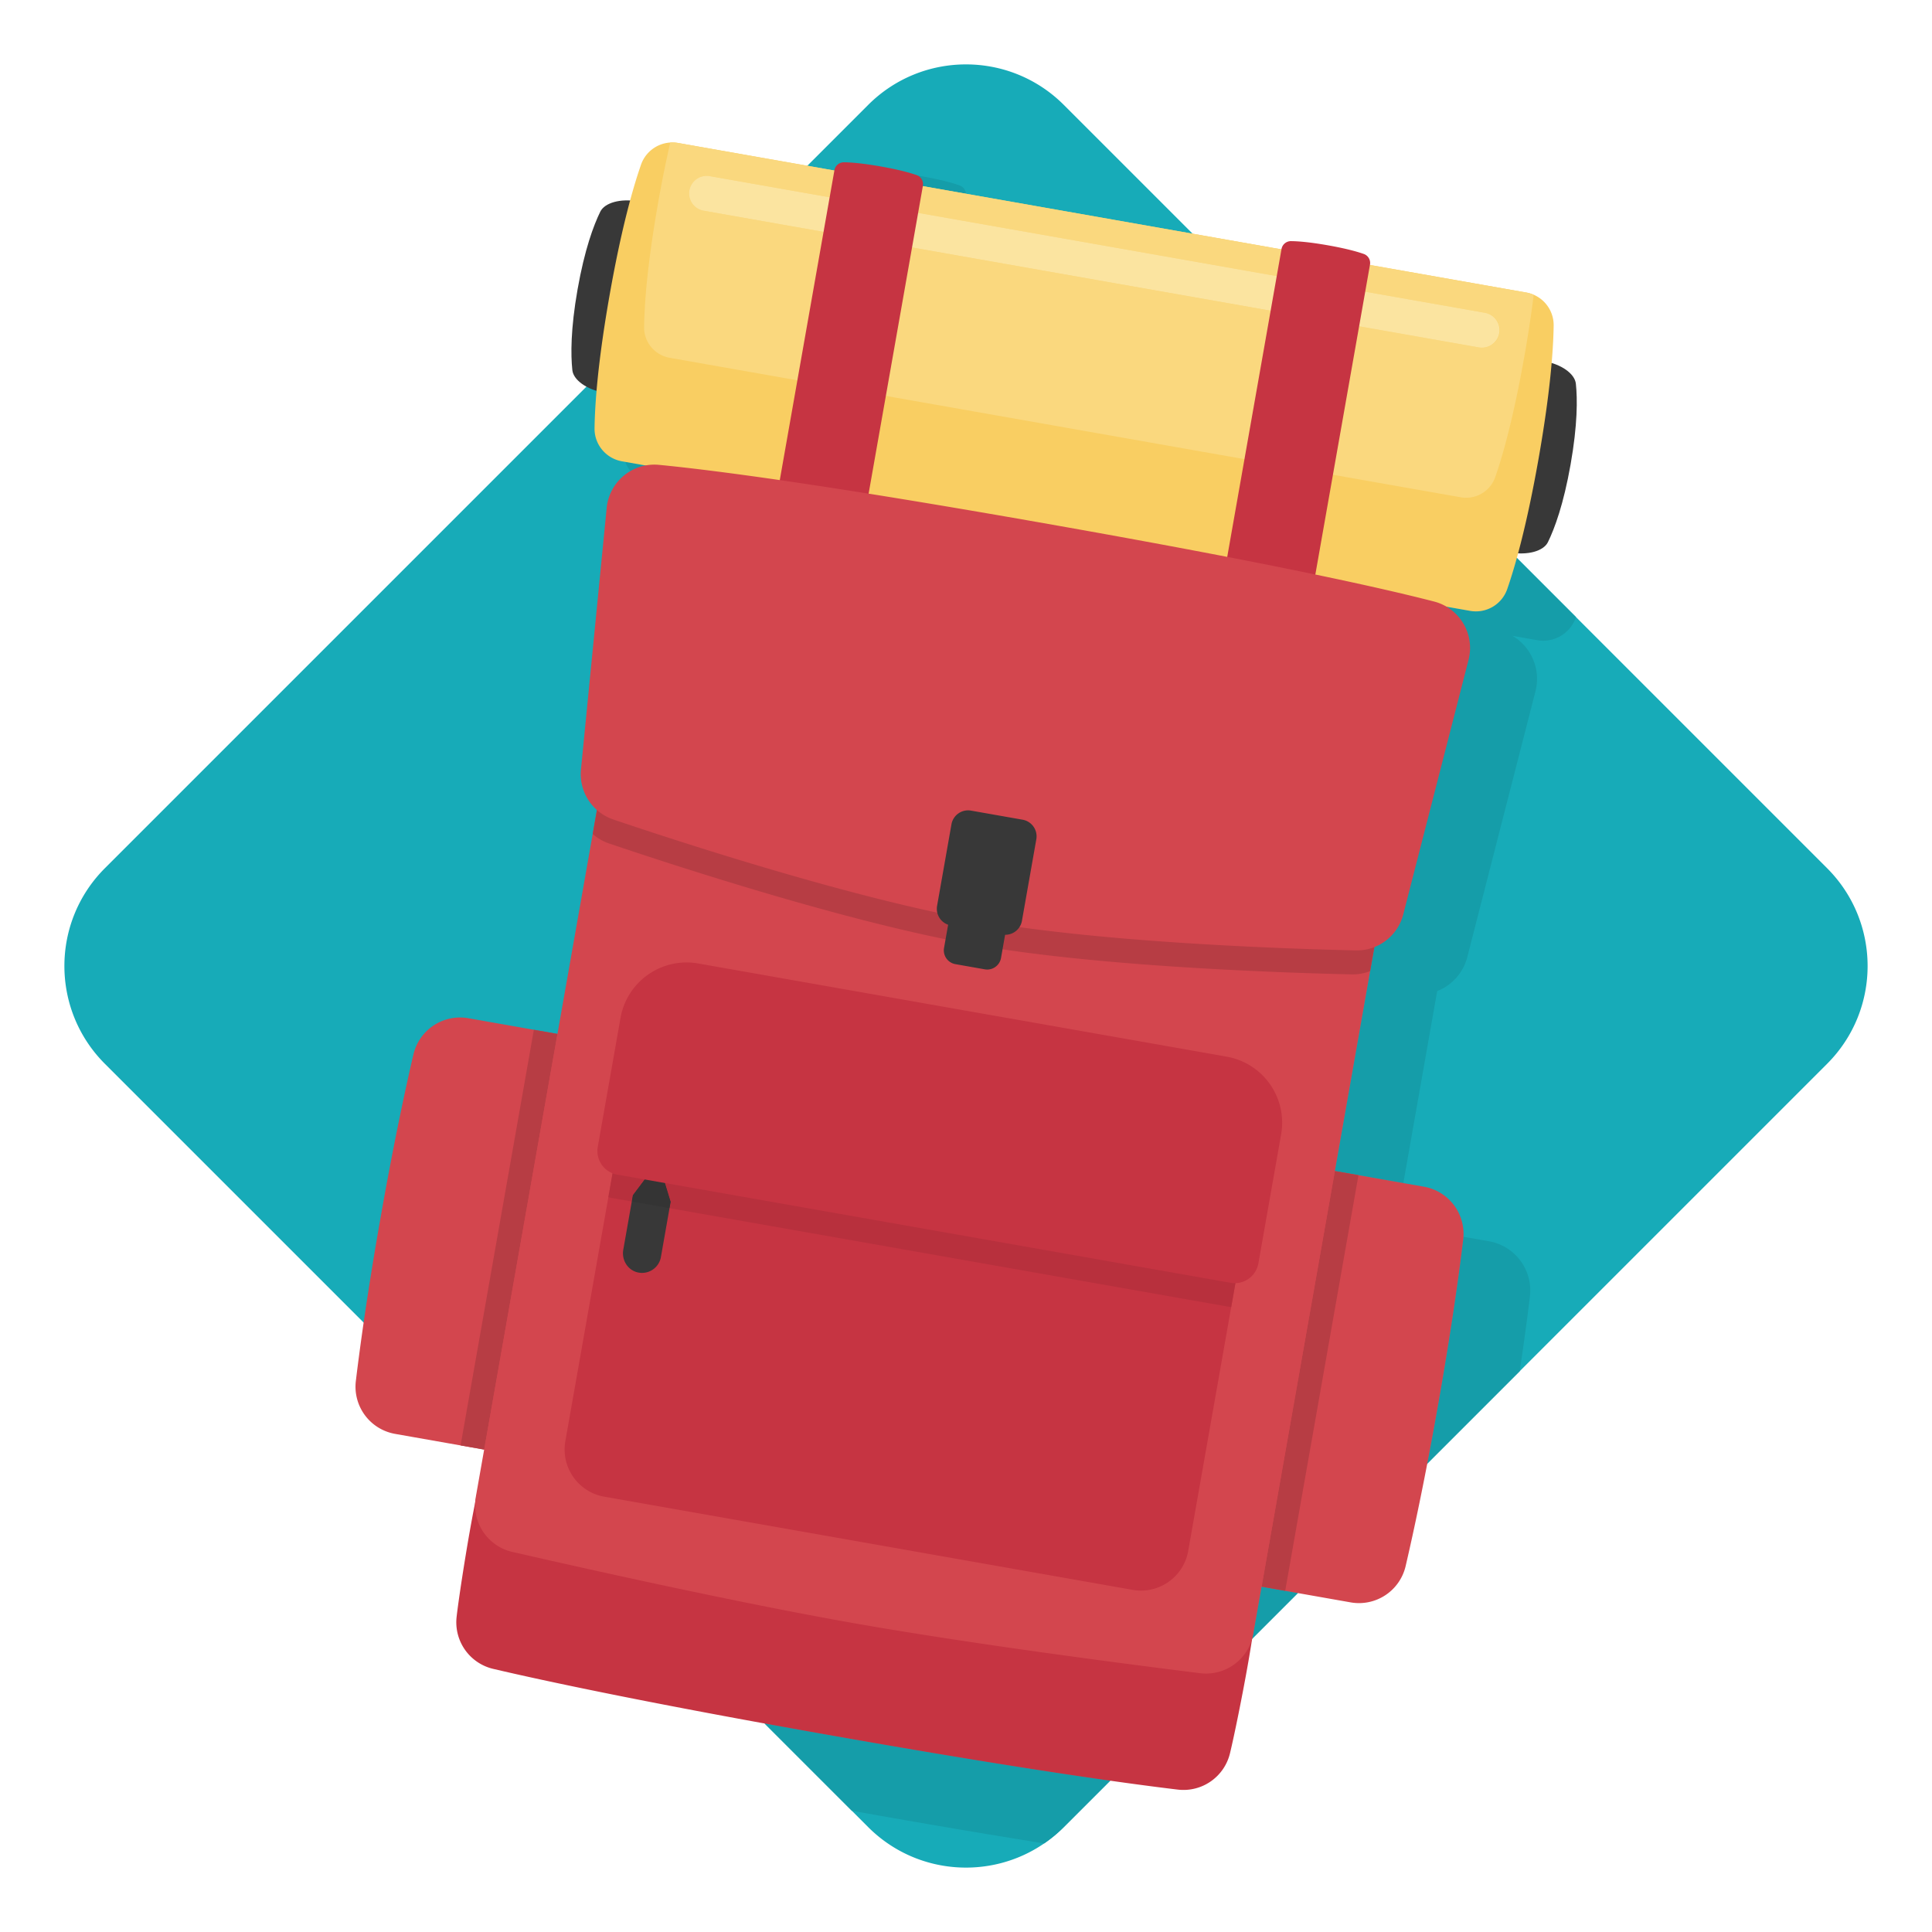 <svg xmlns="http://www.w3.org/2000/svg" version="1" viewBox="0 0 300 300"><path fill="#17ABB8" d="M283.707 165.194l-47.73 47.73-70.785 70.785a21.227 21.227 0 0 1-3.054 2.536c-8.364 5.745-19.897 4.898-27.331-2.536l-2.536-2.537-72.073-72.073-43.905-43.905c-8.391-8.392-8.391-21.994 0-30.385L134.807 16.293c8.392-8.391 21.994-8.391 30.385 0l118.515 118.515c8.392 8.391 8.392 21.994 0 30.386"/><path fill="#159DA9" d="M118.723 267.623l13.548 13.548c1.106.198 2.234.396 3.384.6a1633.745 1633.745 0 0 0 26.484 4.474 21.292 21.292 0 0 0 3.054-2.536l7.202-7.202c-9.338-1.321-23.142-3.469-42.82-6.939-3.841-.677-7.456-1.326-10.852-1.945m77.177-21.246l-1.295 7.344a7.558 7.558 0 0 1-.171.746l7.097-7.097-5.631-.993m31.346-54.335a7.467 7.467 0 0 1-.04.444c-.654 5.422-1.834 13.955-3.862 25.458a587.01 587.01 0 0 1-1.721 9.333l14.355-14.355a395.388 395.388 0 0 0 1.585-11.61 7.76 7.76 0 0 0-6.366-8.573l-3.951-.697M97.096 71.723a5.386 5.386 0 0 0 4.123 3.443l3.83.677c-3.313.616-5.965 3.346-6.312 6.873l-3.943 40.13 119.182 21.015-6.696 37.973 3.663.646 6.967 1.228 4.569-25.921.688-3.89a7.75 7.75 0 0 0 4.677-5.294l10.582-41.258a7.762 7.762 0 0 0-3.577-8.617l3.83.677a5.364 5.364 0 0 0 6.009-3.505l.028-.083-9.183-9.183a79.337 79.337 0 0 1-1.5 4.859 5.14 5.14 0 0 1-5.758 3.36L97.096 71.723m40.083-45.019c-.607 0-1.142.348-1.397.872l14.223 2.508a1.545 1.545 0 0 0-1.023-1.3c-1.029-.369-2.834-.88-5.827-1.409-2.999-.528-4.87-.66-5.965-.671h-.011"/><path fill="#383838" d="M243.881 72.123c-1.092 6.194-2.483 9.945-3.519 12.061-.686 1.399-3.15 2.073-5.805 1.605L93.779 60.966c-2.655-.468-4.74-1.945-4.906-3.494-.249-2.342-.28-6.344.812-12.538 1.093-6.198 2.49-9.944 3.526-12.063.686-1.399 3.15-2.074 5.805-1.606l140.778 24.823c2.655.468 4.74 1.945 4.906 3.494.249 2.347.274 6.344-.819 12.541"/><path fill="#F9CE62" d="M238.905 71.247c-1.818 10.308-3.617 16.642-4.872 20.246a5.145 5.145 0 0 1-5.758 3.36L96.582 71.632c-2.483-.438-4.296-2.603-4.262-5.127.053-3.816.522-10.384 2.34-20.692 1.819-10.314 3.623-16.641 4.88-20.251a5.145 5.145 0 0 1 5.758-3.36l131.692 23.22a5.145 5.145 0 0 1 4.262 5.127c-.054 3.823-.529 10.384-2.347 20.698"/><path fill="#BCBCBC" d="M237.083 45.44l.011.002-.011-.002m-11.397-2.011l11.305 1.993.084.016-.082-.015-11.307-1.994"/><path fill="#FAD87E" d="M230.138 53.993c-.157 0-.317-.014-.477-.042L109.263 32.722a2.727 2.727 0 1 1 .947-5.373l120.398 21.229a2.727 2.727 0 0 1-.47 5.415M104.427 22.125c-.117 0-.234.004-.349.012a182.377 182.377 0 0 0-1.881 9.338c-1.696 9.62-2.134 15.746-2.18 19.304-.037 2.35 1.654 4.371 3.969 4.779l122.829 21.658a4.783 4.783 0 0 0 5.365-3.133c1.174-3.359 2.85-9.266 4.546-18.886a182.89 182.89 0 0 0 1.427-9.419 4.984 4.984 0 0 0-1.06-.337l-.011-.002-.008-.002-.084-.016-11.305-1.993-120.388-21.226a4.952 4.952 0 0 0-.87-.077"/><path fill="#FBE4A0" d="M109.733 27.307a2.728 2.728 0 0 0-.47 5.415l120.398 21.229a2.728 2.728 0 0 0 .947-5.373L110.21 27.349a2.771 2.771 0 0 0-.477-.042"/><path fill="#C63442" d="M134.257 80.177l-13.738-2.422 9.05-51.323a1.484 1.484 0 0 1 1.476-1.231c1.049.01 2.84.14 5.71.646s4.598.997 5.586 1.346c.687.243 1.093.944.966 1.661l-9.05 51.323zm69.424 12.241l-13.738-2.422 9.05-51.323a1.483 1.483 0 0 1 1.476-1.23c1.049.01 2.84.139 5.71.645s4.598.997 5.586 1.346c.687.243 1.093.944.966 1.661l-9.05 51.323z"/><path fill="#D3464E" d="M87.441 160.703L76.06 225.246l-14.705-2.593a7.437 7.437 0 0 1-6.099-8.214c.654-5.423 1.826-13.957 3.855-25.46 2.027-11.496 3.844-19.917 5.084-25.235a7.436 7.436 0 0 1 8.541-5.633l14.705 2.592m135.903 57.242c-2.027 11.496-3.837 19.918-5.077 25.237a7.439 7.439 0 0 1-8.541 5.634l-14.713-2.595 11.381-64.543 14.713 2.594a7.439 7.439 0 0 1 6.099 8.215c-.654 5.422-1.834 13.955-3.862 25.458"/><path fill="#C63442" d="M190.988 272.264a7.427 7.427 0 0 1-8.105 5.624c-7.964-.951-24.219-3.192-53.308-8.321-29.142-5.138-45.187-8.595-52.981-10.423a7.43 7.43 0 0 1-5.692-8.076c.306-2.681 1.212-8.579 2.017-13.142.837-4.751 1.653-8.556 2.338-11.436a7.442 7.442 0 0 1 8.533-5.617l105.471 18.598a7.439 7.439 0 0 1 6.099 8.181 186.287 186.287 0 0 1-1.617 10.948c-.832 4.716-2.068 10.83-2.755 13.664"/><path fill="#B73D44" d="M82.898 159.902l-11.38 64.543 3.663.646 11.381-64.543-3.664-.646m124.383 21.932L195.9 246.377l3.664.646 11.38-64.544-3.663-.645"/><path fill="#D3464E" d="M213.977 143.86l-19.372 109.861a7.448 7.448 0 0 1-8.244 6.094c-11.629-1.446-35.419-4.53-53.7-7.754-18.288-3.224-41.698-8.463-53.113-11.08a7.448 7.448 0 0 1-5.663-8.546l19.372-109.861 120.72 21.286"/><path fill="#C63442" d="M196 175.629l-11.498 65.209a7.443 7.443 0 0 1-8.619 6.036l-82.062-14.47a7.442 7.442 0 0 1-6.035-8.618l11.498-65.21a7.442 7.442 0 0 1 8.619-6.035l82.062 14.47a7.44 7.44 0 0 1 6.035 8.618"/><path fill="#B73D44" d="M93.258 122.574l-1.221 6.924a7.326 7.326 0 0 0 2.542 1.476c11.358 3.839 37.634 12.363 56.662 15.718 19.021 3.354 46.635 4.332 58.621 4.61l.16.002a7.31 7.31 0 0 0 2.734-.519l1.221-6.924-119.182-21.016-1.537-.271"/><path fill="#D3464E" d="M217.897 141.989a7.44 7.44 0 0 1-7.38 5.59c-11.985-.277-39.596-1.259-58.619-4.614-19.024-3.354-45.305-11.875-56.662-15.714a7.44 7.44 0 0 1-5.023-7.777l3.993-40.613a7.438 7.438 0 0 1 8.119-6.678c8.387.808 25.695 3.053 60.436 9.178 34.741 6.126 51.772 9.936 59.93 12.046a7.438 7.438 0 0 1 5.345 9.052l-10.139 39.53z"/><path fill="#383838" d="M155.648 145.112l-8.01-1.412a2.623 2.623 0 0 1-2.128-3.039L147.742 128a2.623 2.623 0 0 1 3.039-2.128l8.01 1.412a2.623 2.623 0 0 1 2.128 3.039l-2.232 12.661a2.623 2.623 0 0 1-3.039 2.128z"/><path fill="#383838" d="M152.918 150.517l-4.563-.805a2.174 2.174 0 0 1-1.764-2.519l2.461-13.957a2.175 2.175 0 0 1 2.519-1.764l4.563.805a2.174 2.174 0 0 1 1.764 2.519l-2.461 13.957a2.174 2.174 0 0 1-2.519 1.764zm-50.268 31.226l-1.307-.231-3.066 4.073-1.495 8.477c-.276 1.561.662 3.132 2.202 3.507a2.976 2.976 0 0 0 3.641-2.373l1.512-8.577-1.487-4.876"/><path fill="#B8303D" d="M106.604 152.426a7.445 7.445 0 0 0-7.32 6.149l-4.816 27.315c.238.064.477.122.726.166l2.909.513.173-.984 3.066-4.073 1.307.231 1.488 4.876-.173.984 86.48 15.249c.249.043.493.072.739.093L196 175.629a7.445 7.445 0 0 0-6.035-8.619l-82.062-14.47a7.471 7.471 0 0 0-1.299-.114"/><path fill="#343434" d="M101.342 181.512l-3.066 4.073-.173.984 5.861 1.034.174-.984-1.488-4.876-1.308-.231"/><path fill="#C63442" d="M95.84 182.395a3.72 3.72 0 0 1-3.017-4.309l3.531-20.027c.999-5.665 6.401-9.448 12.067-8.449l82.062 14.47c5.665.999 9.448 6.401 8.449 12.067l-3.531 20.027a3.72 3.72 0 0 1-4.31 3.018L95.84 182.395z"/></svg>
